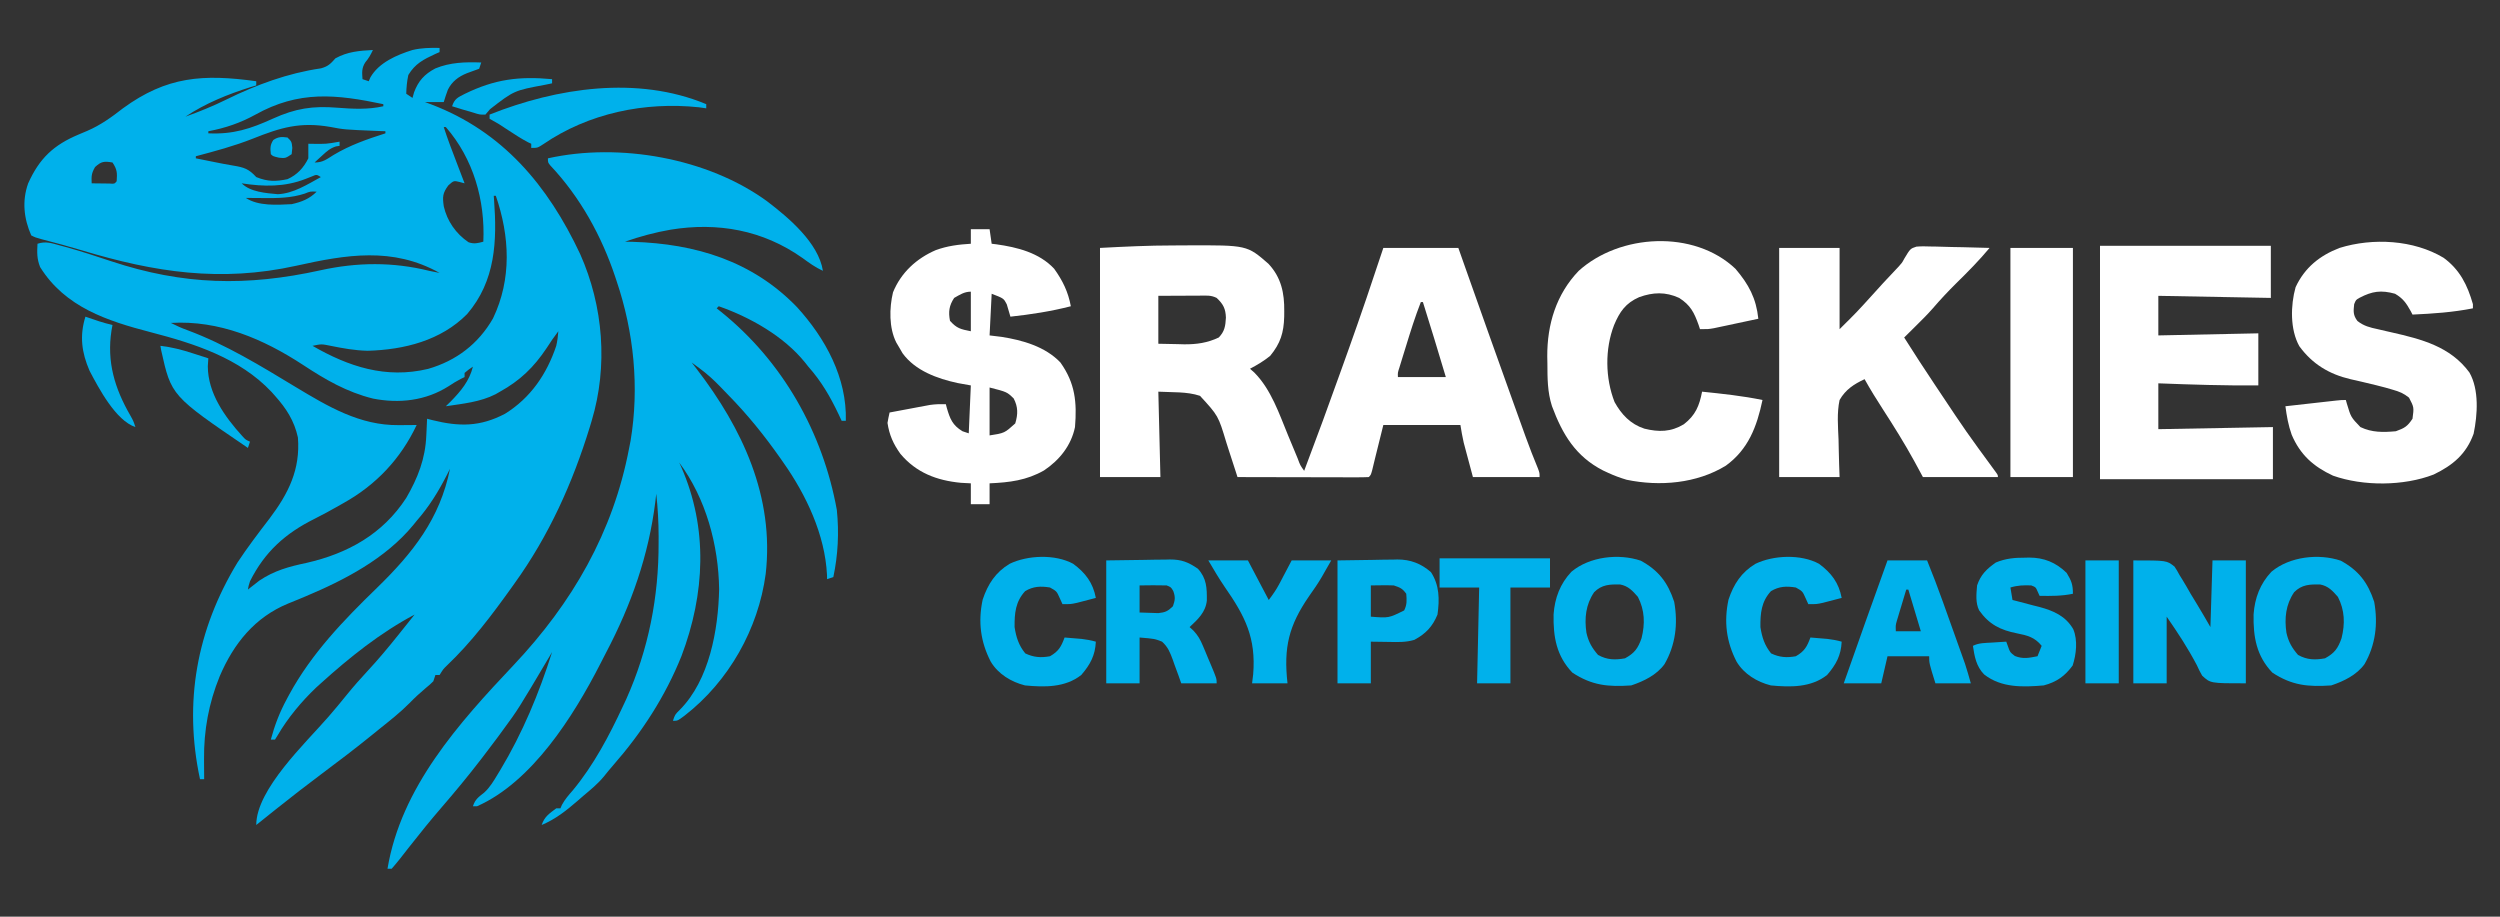 <?xml version="1.0" encoding="UTF-8"?>
<svg version="1.1" xmlns="http://www.w3.org/2000/svg" width="1200" height="440">
<rect width="100%" height="100%" fill="#333333" stroke="none"/>
<path d="M0 0 C0 0.66 0 1.32 0 2 C-0.664 2.291 -1.328 2.583 -2.012 2.883 C-7.693 5.52 -11.753 7.554 -15 13 C-15.65 16.005 -15.925 18.93 -16 22 C-15.01 22.66 -14.02 23.32 -13 24 C-12.629 22.67 -12.629 22.67 -12.25 21.312 C-10.18 15.827 -7.271 12.601 -2.043 9.848 C5.035 6.911 12.444 6.711 20 7 C19.67 7.99 19.34 8.98 19 10 C17.05 10.727 15.098 11.45 13.133 12.137 C9.051 13.789 5.933 16.107 3.965 20.102 C3.229 22.039 2.605 24.018 2 26 C-0.97 26 -3.94 26 -7 26 C-6.08 26.34 -5.159 26.681 -4.211 27.031 C30.29 40.099 51.996 65.982 67.483 98.952 C78.633 123.968 80.902 152.699 73 179 C72.721 179.931 72.442 180.862 72.154 181.822 C63.9 208.763 52.506 234.037 36 257 C35.504 257.695 35.008 258.39 34.498 259.106 C25.058 272.301 15.308 285.236 3.523 296.449 C1.78 298.127 1.78 298.127 0 301 C-0.66 301 -1.32 301 -2 301 C-2.33 301.99 -2.66 302.98 -3 304 C-4.602 305.578 -4.602 305.578 -6.625 307.25 C-9.318 309.528 -11.869 311.831 -14.312 314.375 C-18.869 318.993 -23.94 322.953 -29 327 C-30.114 327.904 -31.227 328.809 -32.34 329.715 C-40.299 336.167 -48.43 342.363 -56.644 348.487 C-63.859 353.873 -70.959 359.389 -78 365 C-79.016 365.81 -80.032 366.619 -81.078 367.453 C-83.388 369.299 -85.696 371.147 -88 373 C-88 355.856 -64.148 333.517 -53.343 321.044 C-50.307 317.539 -47.346 313.988 -44.438 310.375 C-41.258 306.453 -37.936 302.698 -34.5 299 C-29.417 293.527 -24.661 287.839 -20 282 C-19.229 281.04 -18.458 280.079 -17.664 279.09 C-15.772 276.73 -13.884 274.367 -12 272 C-28.448 280.733 -43.226 292.545 -57 305 C-57.742 305.67 -58.485 306.341 -59.25 307.031 C-66.197 313.642 -72.874 321.618 -77.699 329.926 C-78.128 330.61 -78.558 331.295 -79 332 C-79.66 332 -80.32 332 -81 332 C-79.174 325.141 -76.8 318.997 -73.438 312.75 C-72.998 311.929 -72.559 311.107 -72.107 310.261 C-61.383 290.617 -46.078 274.718 -30.134 259.25 C-12.888 242.48 0.21 225.984 5 202 C4.273 203.45 4.273 203.45 3.531 204.93 C-0.603 213.02 -4.986 220.13 -11 227 C-11.552 227.683 -12.103 228.366 -12.672 229.07 C-25.874 245.102 -45.534 255.378 -64.402 263.289 C-65.33 263.678 -66.258 264.068 -67.215 264.469 C-69.019 265.218 -70.828 265.956 -72.643 266.68 C-88.691 273.282 -98.811 285.88 -105.542 301.605 C-110.797 314.526 -113.193 327.533 -113.062 341.438 C-113.058 342.36 -113.053 343.282 -113.049 344.232 C-113.037 346.488 -113.021 348.744 -113 351 C-113.66 351 -114.32 351 -115 351 C-122.909 314.139 -116.614 279.274 -97 247 C-92.212 239.736 -86.931 232.824 -81.641 225.922 C-72.543 213.862 -66.781 202.379 -68 187 C-69.742 178.994 -73.586 173.034 -79 167 C-79.547 166.384 -80.093 165.768 -80.656 165.133 C-96.041 148.805 -117.673 141.915 -138.723 136.448 C-159.502 131.041 -179.762 124.454 -191.75 105.188 C-193.329 101.162 -193.222 98.297 -193 94 C-189.017 92.672 -186.166 93.742 -182.25 94.812 C-181.436 95.029 -180.622 95.245 -179.783 95.469 C-172.315 97.515 -164.986 99.957 -157.641 102.394 C-123.042 113.861 -92.662 114.572 -57.069 106.714 C-39.614 102.862 -22.367 102.681 -5 107 C-3.335 107.342 -1.669 107.679 0 108 C-22.519 95.395 -44.863 99.24 -68.812 104.562 C-105.035 112.573 -136.643 107.727 -171.633 97.184 C-178.069 95.245 -184.54 93.501 -191.046 91.817 C-194 91 -194 91 -196 90 C-199.566 81.903 -200.477 73.439 -197.5 65.062 C-192.075 52.951 -185.23 46.612 -173.29 41.576 C-172.596 41.283 -171.902 40.989 -171.188 40.688 C-170.486 40.392 -169.785 40.096 -169.063 39.792 C-162.678 37.02 -157.482 33.269 -152 29 C-130.929 13.609 -113.445 12.473 -88 16 C-88 16.66 -88 17.32 -88 18 C-88.897 18.268 -89.794 18.536 -90.719 18.812 C-101.693 22.259 -112.384 26.59 -122 33 C-115.261 30.592 -108.771 27.942 -102.356 24.783 C-87.876 17.663 -72.949 12.14 -56.934 9.801 C-53.523 8.87 -52.308 7.61 -50 5 C-44.165 1.785 -38.592 1.346 -32 1 C-33.065 3.231 -33.997 4.996 -35.625 6.875 C-37.439 9.679 -37.223 11.728 -37 15 C-36.01 15.33 -35.02 15.66 -34 16 C-33.629 15.118 -33.629 15.118 -33.25 14.219 C-29.215 7.057 -20.517 3.342 -13 1 C-8.624 -0.03 -4.489 -0.09 0 0 Z M-88.463 32.061 C-95.586 35.996 -103 38.513 -111 40 C-111 40.33 -111 40.66 -111 41 C-99.033 41.555 -90.73 38.824 -80 33.938 C-69.133 29.031 -60.941 27.742 -49.055 28.703 C-41.694 29.285 -34.231 29.666 -27 28 C-27 27.67 -27 27.34 -27 27 C-49.77 22.222 -67.497 20.358 -88.463 32.061 Z M0 35 C1 37 1 37 1 37 Z M-89.754 43.598 C-98.626 47.107 -107.789 49.553 -117 52 C-117 52.33 -117 52.66 -117 53 C-115.391 53.322 -113.782 53.643 -112.173 53.965 C-110.801 54.239 -109.43 54.516 -108.059 54.795 C-105.016 55.412 -101.983 56.003 -98.918 56.504 C-93.825 57.352 -91.543 58.091 -88 62 C-82.522 64.212 -78.653 64.185 -73 63 C-68.315 60.87 -65.3 57.6 -63 53 C-62.96 50.667 -62.957 48.333 -63 46 C-62.004 46.017 -62.004 46.017 -60.988 46.035 C-54.437 46.119 -54.437 46.119 -48 45 C-48 45.66 -48 46.32 -48 47 C-48.572 47.092 -49.145 47.183 -49.734 47.277 C-52.555 48.177 -54.076 49.57 -56.25 51.562 C-56.956 52.203 -57.663 52.844 -58.391 53.504 C-58.922 53.998 -59.453 54.491 -60 55 C-56.017 55 -54.256 53.47 -50.875 51.375 C-43.006 46.652 -34.709 43.784 -26 41 C-26 40.67 -26 40.34 -26 40 C-27.305 39.951 -28.609 39.902 -29.953 39.852 C-45.842 39.192 -45.842 39.192 -52.375 37.938 C-66.936 35.396 -76.235 38.196 -89.754 43.598 Z M2 38 C3.826 43.708 5.98 49.282 8.125 54.875 C8.498 55.85 8.87 56.824 9.254 57.828 C10.168 60.219 11.084 62.61 12 65 C10.85 64.691 10.85 64.691 9.676 64.375 C6.797 63.659 6.797 63.659 4.188 66 C1.432 69.779 1.376 71.4 2 76 C3.614 83.115 7.841 89.193 13.91 93.289 C16.59 94.201 18.311 93.747 21 93 C21.924 73.23 16.242 53.18 3 38 C2.67 38 2.34 38 2 38 Z M-165.375 57.188 C-167.131 60.227 -167.149 61.59 -167 65 C-165.188 65.027 -163.375 65.046 -161.562 65.062 C-160.048 65.08 -160.048 65.08 -158.504 65.098 C-156.06 65.286 -156.06 65.286 -155 64 C-154.737 59.968 -154.706 58.441 -157 55 C-160.96 54.311 -162.381 54.43 -165.375 57.188 Z M-61.426 61.742 C-62.378 62.116 -63.331 62.49 -64.312 62.875 C-74.433 66.824 -84.351 66.638 -95 65 C-90.822 69.178 -83.352 69.696 -77.633 70.215 C-70.153 69.89 -63.427 65.502 -57 62 C-59.022 60.702 -59.022 60.702 -61.426 61.742 Z M25 68 C26 71 26 71 26 71 Z M-64.75 69.938 C-71.253 72.063 -77.674 72.133 -84.438 72.062 C-85.264 72.058 -86.091 72.053 -86.943 72.049 C-88.962 72.037 -90.981 72.019 -93 72 C-87.017 75.989 -78.042 75.354 -71 75 C-66.227 73.933 -62.474 72.474 -59 69 C-62.011 68.839 -62.011 68.839 -64.75 69.938 Z M26 71 C26.069 71.882 26.069 71.882 26.139 72.781 C27.609 92.69 26.898 111.799 13.223 127.75 C0.619 140.508 -17.054 144.873 -34.5 145.375 C-40.563 145.245 -46.427 144.197 -52.354 142.98 C-56.7 142.097 -56.7 142.097 -61 143 C-43.648 153.013 -25.776 158.903 -5.57 154.082 C7.996 150.181 18.653 142.053 25.648 129.82 C34.703 110.926 33.679 90.369 27 71 C26.67 71 26.34 71 26 71 Z M-129 132 C-126.392 133.349 -123.804 134.492 -121.043 135.488 C-102.463 142.409 -85.925 152.599 -69.011 162.816 C-53.506 172.15 -38.239 181.253 -19.688 181.062 C-18.852 181.058 -18.016 181.053 -17.154 181.049 C-15.103 181.037 -13.051 181.019 -11 181 C-18.639 197.165 -30.395 209.706 -46.062 218.438 C-47.302 219.146 -47.302 219.146 -48.567 219.869 C-52.384 222.037 -56.219 224.139 -60.148 226.098 C-74.093 233.058 -83.948 241.914 -91 256 C-91.712 258.235 -91.712 258.235 -92 260 C-91.515 259.613 -91.031 259.227 -90.531 258.828 C-89.526 258.047 -89.526 258.047 -88.5 257.25 C-87.85 256.74 -87.201 256.229 -86.531 255.703 C-79.349 250.871 -72.298 248.966 -63.875 247.188 C-44.108 242.676 -27.292 233.384 -16 216 C-10.423 206.369 -6.835 197.239 -6.375 186.062 C-6.336 185.283 -6.298 184.504 -6.258 183.701 C-6.165 181.801 -6.081 179.901 -6 178 C-5.166 178.217 -4.332 178.433 -3.473 178.656 C9.458 181.855 19.437 181.896 31.418 175.602 C43.705 167.98 51.462 156.538 56 143 C56.544 140.611 56.833 138.45 57 136 C54.965 138.656 53.107 141.365 51.312 144.188 C45.185 153.334 38.663 159.644 29 165 C28.305 165.401 27.61 165.802 26.895 166.215 C19.529 169.99 11.091 170.774 3 172 C3.759 171.256 4.519 170.512 5.301 169.746 C10.196 164.766 14.276 159.897 16 153 C13.96 154.363 13.96 154.363 12 156 C12 156.66 12 157.32 12 158 C11.417 158.28 10.835 158.559 10.234 158.848 C8.132 159.932 6.219 161.131 4.25 162.438 C-6.677 169.348 -19.376 170.796 -31.965 168.316 C-44.588 165.177 -54.763 159.25 -65.505 152.183 C-84.632 139.672 -105.72 130.642 -129 132 Z M57 133 C58 136 58 136 58 136 Z M16 151 C17 153 17 153 17 153 Z " fill="#00B1EB" transform="translate(211,23)"/>
<path d="M0 0 C10.134 7.74 24.588 19.792 26.728 33.334 C23.073 31.687 20.026 29.436 16.79 27.084 C-2.086 13.772 -23.774 9.88 -46.397 13.584 C-53.905 14.883 -61.071 16.828 -68.272 19.334 C-66.455 19.373 -66.455 19.373 -64.601 19.412 C-34.435 20.318 -7.111 28.597 14.301 50.767 C27.931 65.745 38.3 84.662 37.728 105.334 C37.068 105.334 36.408 105.334 35.728 105.334 C35.243 104.295 34.758 103.256 34.259 102.186 C30.22 93.712 25.999 86.398 19.728 79.334 C19.187 78.652 18.647 77.97 18.091 77.268 C7.947 64.717 -8.193 55.615 -23.272 50.334 C-23.602 50.664 -23.932 50.994 -24.272 51.334 C-23.571 51.891 -22.87 52.448 -22.147 53.022 C7.394 76.783 26.7 110.908 33.415 148.147 C34.513 158.971 33.983 169.702 31.728 180.334 C30.738 180.664 29.748 180.994 28.728 181.334 C28.713 180.654 28.699 179.973 28.685 179.272 C27.737 160.004 18.713 140.925 7.728 125.334 C7.251 124.651 6.774 123.968 6.283 123.265 C-1.354 112.391 -9.464 102.33 -18.78 92.853 C-20.082 91.528 -21.366 90.186 -22.647 88.842 C-25.749 85.631 -28.905 82.772 -32.499 80.119 C-33.209 79.594 -33.919 79.068 -34.65 78.526 C-35.185 78.133 -35.721 77.739 -36.272 77.334 C-35.511 78.315 -34.749 79.296 -33.964 80.307 C-11.897 109.02 3.468 141.785 -0.741 178.834 C-4.269 205.212 -18.482 230.396 -39.585 246.772 C-42.99 249.334 -42.99 249.334 -45.272 249.334 C-44.272 246.334 -44.272 246.334 -41.96 244.041 C-27.734 229.712 -23.519 205.584 -23.085 186.209 C-23.384 164.926 -29.43 142.548 -42.272 125.334 C-41.958 126.015 -41.643 126.695 -41.319 127.397 C-28.29 156.909 -29.877 188.465 -41.167 218.252 C-48.93 237.593 -60.175 254.934 -73.862 270.565 C-75.407 272.34 -76.914 274.149 -78.37 275.998 C-81.287 279.579 -84.753 282.363 -88.272 285.334 C-89.711 286.587 -89.711 286.587 -91.179 287.865 C-96.56 292.511 -101.664 296.538 -108.272 299.334 C-106.926 295.296 -104.619 293.861 -101.272 291.334 C-100.612 291.334 -99.952 291.334 -99.272 291.334 C-99.024 290.77 -98.775 290.205 -98.519 289.623 C-97.075 286.972 -95.327 284.978 -93.335 282.709 C-83.315 270.611 -75.879 256.527 -69.272 242.334 C-68.74 241.199 -68.208 240.063 -67.659 238.893 C-56.996 215.114 -52.052 189.842 -52.147 163.834 C-52.144 162.784 -52.14 161.733 -52.136 160.651 C-52.144 153.826 -52.533 147.118 -53.272 140.334 C-53.419 141.607 -53.566 142.879 -53.718 144.19 C-56.902 169.88 -65.262 193.576 -77.281 216.442 C-78.271 218.331 -79.238 220.229 -80.202 222.131 C-93.006 247.093 -112.841 278.633 -139.272 290.334 C-139.932 290.334 -140.592 290.334 -141.272 290.334 C-140.126 286.893 -138.627 285.993 -135.877 283.794 C-133.107 281.274 -131.311 278.212 -129.397 275.022 C-128.97 274.32 -128.542 273.619 -128.101 272.896 C-117.457 255.168 -109.48 236.024 -103.272 216.334 C-103.68 217.023 -104.087 217.713 -104.507 218.423 C-119.607 243.927 -119.607 243.927 -127.272 254.334 C-127.984 255.306 -128.696 256.278 -129.429 257.28 C-131.683 260.319 -133.969 263.332 -136.272 266.334 C-136.693 266.882 -137.113 267.43 -137.545 267.994 C-143.614 275.881 -149.929 283.51 -156.437 291.037 C-161.593 297.011 -166.557 303.139 -171.425 309.35 C-172.241 310.385 -172.241 310.385 -173.073 311.442 C-174.15 312.811 -175.222 314.183 -176.288 315.561 C-177.571 317.189 -178.916 318.767 -180.272 320.334 C-180.932 320.334 -181.592 320.334 -182.272 320.334 C-175.769 281.251 -148.009 250.409 -121.722 222.573 C-93.579 192.722 -73.945 158.875 -66.272 118.334 C-66.046 117.186 -65.819 116.037 -65.585 114.854 C-61.343 89.254 -64.007 62.799 -72.272 38.334 C-72.487 37.68 -72.702 37.026 -72.924 36.353 C-79.485 16.63 -89.784 -2.046 -104.093 -17.213 C-105.272 -18.666 -105.272 -18.666 -105.272 -20.666 C-71.047 -28.297 -28.605 -20.891 0 0 Z M-46.272 118.334 C-45.272 120.334 -45.272 120.334 -45.272 120.334 Z M-102.272 212.334 C-101.272 214.334 -101.272 214.334 -101.272 214.334 Z " fill="#00B1EB" transform="translate(368.272,96.666)"/>
<path d="M0 0 C2.285 -0.002 4.57 -0.021 6.855 -0.039 C35.527 -0.151 35.527 -0.151 45.795 8.787 C51.969 15.399 53.502 22.849 53.392 31.623 C53.385 32.46 53.379 33.296 53.372 34.158 C53.17 41.9 51.577 46.997 46.642 52.998 C43.55 55.515 40.476 57.321 36.955 59.185 C37.656 59.804 38.357 60.423 39.08 61.06 C47.141 69.245 50.97 80.824 55.267 91.248 C56.213 93.525 57.161 95.802 58.111 98.077 C58.698 99.482 59.281 100.889 59.861 102.297 C61.027 105.475 61.027 105.475 62.955 108.185 C69.027 92.158 74.926 76.075 80.684 59.932 C81.951 56.384 83.222 52.839 84.494 49.293 C90.206 33.325 95.639 17.289 100.955 1.185 C112.835 1.185 124.715 1.185 136.955 1.185 C137.973 4.07 138.992 6.955 140.041 9.927 C147.507 31.064 155.005 52.188 162.589 73.283 C163.37 75.454 164.15 77.625 164.929 79.797 C166.025 82.852 167.125 85.905 168.224 88.959 C168.544 89.849 168.863 90.738 169.192 91.655 C171.077 96.878 173.081 102.034 175.211 107.162 C175.955 109.185 175.955 109.185 175.955 111.185 C165.395 111.185 154.835 111.185 143.955 111.185 C143.15 108.174 142.346 105.163 141.517 102.06 C141.265 101.123 141.013 100.186 140.754 99.22 C140.453 98.085 140.453 98.085 140.146 96.927 C139.942 96.163 139.738 95.398 139.527 94.611 C138.871 91.83 138.425 89.003 137.955 86.185 C125.745 86.185 113.535 86.185 100.955 86.185 C98.98 94.062 98.98 94.062 97.041 101.947 C96.806 102.913 96.572 103.878 96.33 104.873 C96.09 105.867 95.85 106.861 95.603 107.885 C94.955 110.185 94.955 110.185 93.955 111.185 C91.991 111.279 90.024 111.303 88.058 111.299 C86.797 111.299 85.536 111.299 84.236 111.299 C82.849 111.293 81.463 111.288 80.076 111.283 C78.665 111.281 77.254 111.28 75.843 111.279 C72.122 111.275 68.402 111.265 64.682 111.254 C60.888 111.244 57.094 111.239 53.301 111.234 C45.852 111.223 38.403 111.206 30.955 111.185 C30.708 110.415 30.462 109.644 30.208 108.85 C29.071 105.312 27.919 101.78 26.767 98.248 C26.38 97.035 25.993 95.823 25.594 94.574 C21.731 81.742 21.731 81.742 12.955 72.185 C6.599 70.067 -0.357 70.579 -7.045 70.185 C-6.55 90.48 -6.55 90.48 -6.045 111.185 C-15.615 111.185 -25.185 111.185 -35.045 111.185 C-35.045 74.885 -35.045 38.585 -35.045 1.185 C-23.316 0.568 -11.727 -0.001 0 0 Z M-7.045 24.185 C-7.045 31.775 -7.045 39.365 -7.045 47.185 C-2.374 47.278 -2.374 47.278 2.392 47.373 C3.355 47.4 4.317 47.427 5.308 47.456 C11.27 47.512 16.526 46.772 21.955 44.185 C24.805 41.249 25.169 38.643 25.392 34.685 C25.256 30.394 24.14 28.183 20.955 25.185 C18.241 23.828 16.106 24.073 13.072 24.088 C11.322 24.092 11.322 24.092 9.537 24.097 C8.314 24.106 7.09 24.114 5.83 24.123 C4.599 24.127 3.368 24.132 2.099 24.136 C-0.949 24.148 -3.997 24.166 -7.045 24.185 Z M118.955 27.185 C116.207 34.206 113.974 41.354 111.767 48.56 C111.399 49.748 111.031 50.935 110.652 52.158 C110.305 53.288 109.957 54.419 109.599 55.584 C109.283 56.612 108.967 57.639 108.642 58.698 C107.866 61.077 107.866 61.077 107.955 63.185 C115.545 63.185 123.135 63.185 130.955 63.185 C127.364 51.16 123.732 39.153 119.955 27.185 C119.625 27.185 119.295 27.185 118.955 27.185 Z " fill="#FFFFFF" transform="translate(563.045,117.815)"/>
<path d="M0 0 C2.97 0 5.94 0 9 0 C9.495 3.465 9.495 3.465 10 7 C10.727 7.086 11.454 7.173 12.203 7.262 C22.319 8.675 32.828 11.315 40 19 C44.104 24.729 46.717 30.073 48 37 C38.373 39.473 28.864 40.924 19 42 C18.121 39.021 18.121 39.021 17.242 36.043 C15.776 33.223 15.776 33.223 10 31 C9.67 37.6 9.34 44.2 9 51 C10.877 51.227 12.754 51.454 14.688 51.688 C24.797 53.262 35.749 56.353 43 64 C50.099 73.964 50.968 83.059 50 95 C48.161 103.873 42.579 110.823 35.125 115.812 C26.704 120.595 18.597 121.57 9 122 C9 125.3 9 128.6 9 132 C6.03 132 3.06 132 0 132 C0 128.7 0 125.4 0 122 C-1.567 121.918 -3.135 121.835 -4.75 121.75 C-16.335 120.648 -26.229 116.901 -33.816 107.828 C-37.229 103.058 -39.13 98.801 -40 93 C-39.715 91.324 -39.391 89.654 -39 88 C-35.439 87.326 -31.876 86.662 -28.312 86 C-27.305 85.809 -26.298 85.618 -25.26 85.422 C-24.283 85.241 -23.307 85.061 -22.301 84.875 C-21.405 84.707 -20.51 84.54 -19.587 84.367 C-17.02 84.003 -14.589 83.935 -12 84 C-11.841 84.603 -11.683 85.207 -11.52 85.828 C-10.008 91.005 -8.829 94.103 -4 97 C-3.01 97.33 -2.02 97.66 -1 98 C-0.67 90.41 -0.34 82.82 0 75 C-3.094 74.443 -3.094 74.443 -6.25 73.875 C-16.014 71.788 -26.695 67.943 -32.766 59.562 C-33.255 58.717 -33.745 57.871 -34.25 57 C-34.75 56.154 -35.25 55.309 -35.766 54.438 C-39.325 47.408 -39.167 37.864 -37.352 30.297 C-33.476 20.823 -26.117 14.082 -16.844 10.066 C-11.316 8.032 -5.858 7.355 0 7 C0 4.69 0 2.38 0 0 Z M-8 33 C-10.441 36.661 -10.841 39.743 -10 44 C-6.726 47.648 -4.935 48.013 0 49 C0 42.73 0 36.46 0 30 C-3.145 30 -5.299 31.481 -8 33 Z M9 76 C9 83.59 9 91.18 9 99 C16.174 97.885 16.174 97.885 21.312 93.25 C22.659 88.843 22.712 85.363 20.562 81.25 C17.351 78.136 17.351 78.136 9 76 Z " fill="#FFFFFF" transform="translate(466,110)"/>
<path d="M0 0 C9.57 0 19.14 0 29 0 C29 12.87 29 25.74 29 39 C37.302 30.783 37.302 30.783 45.051 22.23 C46.644 20.407 48.264 18.631 49.918 16.863 C50.709 16.017 50.709 16.017 51.516 15.154 C52.557 14.043 53.602 12.935 54.65 11.831 C55.384 11.046 55.384 11.046 56.133 10.246 C56.565 9.789 56.997 9.332 57.442 8.861 C59.014 7.096 59.014 7.096 59.99 5.262 C62.936 0.348 62.936 0.348 65.872 -0.613 C68.14 -0.81 70.308 -0.788 72.582 -0.684 C73.803 -0.669 73.803 -0.669 75.049 -0.654 C77.639 -0.615 80.224 -0.527 82.812 -0.438 C84.572 -0.402 86.332 -0.37 88.092 -0.342 C92.396 -0.265 96.697 -0.144 101 0 C95.991 6.009 90.591 11.477 85.01 16.951 C81.053 20.863 77.312 24.876 73.681 29.092 C71.1 32.022 68.345 34.763 65.562 37.5 C65.022 38.036 64.481 38.572 63.924 39.125 C62.618 40.419 61.309 41.71 60 43 C64.775 50.568 69.653 58.06 74.625 65.5 C75.318 66.537 76.011 67.575 76.725 68.644 C89.678 88.099 89.678 88.099 103.488 106.945 C105 109 105 109 105 110 C93.12 110 81.24 110 69 110 C67.639 107.484 66.278 104.968 64.875 102.375 C60.205 93.865 55.093 85.676 49.824 77.527 C46.737 72.753 43.76 67.97 41 63 C35.832 65.43 31.911 67.958 29 73 C27.666 79.2 28.248 85.71 28.5 92 C28.54 93.746 28.577 95.492 28.609 97.238 C28.69 101.496 28.847 105.742 29 110 C19.43 110 9.86 110 0 110 C0 73.7 0 37.4 0 0 Z " fill="#FFFFFF" transform="translate(854,119)"/>
<path d="M0 0 C27.06 0 54.12 0 82 0 C82 8.25 82 16.5 82 25 C64.18 24.67 46.36 24.34 28 24 C28 30.27 28 36.54 28 43 C43.84 42.67 59.68 42.34 76 42 C76 50.25 76 58.5 76 67 C59.977 67.13 44.01 66.617 28 66 C28 73.26 28 80.52 28 88 C55.225 87.505 55.225 87.505 83 87 C83 95.25 83 103.5 83 112 C55.61 112 28.22 112 0 112 C0 75.04 0 38.08 0 0 Z " fill="#FFFFFF" transform="translate(1008,118)"/>
<path d="M0 0 C7.804 5.732 11.434 13.065 14.062 22.25 C14.062 22.91 14.062 23.57 14.062 24.25 C4.416 26.164 -5.139 26.809 -14.938 27.25 C-15.217 26.707 -15.497 26.165 -15.785 25.605 C-17.959 21.726 -19.411 19.562 -23.312 17.25 C-30.042 15.393 -34.278 16.022 -40.336 19.18 C-42.104 20.17 -42.104 20.17 -42.938 22.25 C-43.31 25.675 -43.488 27.52 -41.375 30.32 C-38.321 32.738 -35.352 33.462 -31.625 34.25 C-30.186 34.585 -28.747 34.921 -27.309 35.258 C-26.58 35.423 -25.852 35.588 -25.101 35.759 C-10.583 39.055 3.185 42.551 12.371 55.027 C17.104 63.298 16.288 75.361 14.402 84.422 C10.891 94.212 4.387 99.608 -4.777 104.023 C-19.127 109.593 -38.57 109.711 -53.094 104.57 C-62.5 100.203 -68.833 94.535 -72.93 84.922 C-74.543 80.404 -75.309 76.012 -75.938 71.25 C-71.479 70.748 -67.021 70.249 -62.562 69.75 C-61.291 69.607 -60.02 69.464 -58.711 69.316 C-57.499 69.181 -56.288 69.046 -55.039 68.906 C-53.358 68.718 -53.358 68.718 -51.643 68.525 C-48.938 68.25 -48.938 68.25 -46.938 68.25 C-46.767 68.853 -46.597 69.457 -46.422 70.078 C-44.5 76.494 -44.5 76.494 -39.938 81.25 C-34.367 83.905 -28.998 83.791 -22.938 83.25 C-18.726 81.725 -17.418 80.97 -14.938 77.25 C-14.198 71.756 -14.198 71.756 -16.617 67.117 C-19.227 65.017 -21.223 64.23 -24.438 63.312 C-26.147 62.818 -26.147 62.818 -27.891 62.312 C-30.888 61.505 -33.9 60.775 -36.922 60.062 C-37.791 59.855 -38.661 59.647 -39.557 59.433 C-41.266 59.03 -42.978 58.639 -44.693 58.264 C-54.93 55.869 -63.045 50.981 -69.258 42.434 C-73.748 34.41 -73.493 22.785 -71.055 14.109 C-66.712 4.733 -59.475 -1.096 -49.938 -4.75 C-34.01 -9.695 -14.375 -8.653 0 0 Z " fill="#FFFFFF" transform="translate(1172.938,123.75)"/>
<path d="M0 0 C6.423 7.516 9.968 14.195 11 24 C7.085 24.84 3.168 25.671 -0.75 26.5 C-1.861 26.738 -2.972 26.977 -4.117 27.223 C-5.187 27.448 -6.257 27.674 -7.359 27.906 C-8.344 28.116 -9.328 28.325 -10.343 28.541 C-13 29 -13 29 -17 29 C-17.219 28.336 -17.438 27.672 -17.664 26.988 C-19.829 20.959 -21.562 17.48 -27 14 C-33.583 10.995 -39.523 11.249 -46.188 13.625 C-52.704 16.499 -55.548 20.614 -58.25 27.062 C-62.688 38.575 -62.504 52.513 -58 64 C-54.661 69.998 -50.376 74.564 -43.715 76.75 C-36.799 78.46 -30.962 78.39 -24.766 74.652 C-19.188 70.347 -17.317 65.816 -16 59 C-6.266 60.007 3.406 61.013 13 63 C10.307 75.741 6.238 86.643 -4.578 94.512 C-18.518 103.078 -36.326 104.603 -52.223 101.281 C-55.286 100.376 -58.104 99.343 -61 98 C-61.833 97.615 -62.665 97.229 -63.523 96.832 C-76.666 90.086 -83 79.569 -88.055 65.945 C-90.249 59.107 -90.218 52.566 -90.25 45.438 C-90.271 44.321 -90.291 43.204 -90.312 42.053 C-90.384 26.72 -86.034 12.288 -75.246 1.031 C-55.534 -16.795 -19.943 -18.865 0 0 Z " fill="#FFFFFF" transform="translate(833,129)"/>
<path d="M0 0 C9.9 0 19.8 0 30 0 C30 36.3 30 72.6 30 110 C20.1 110 10.2 110 0 110 C0 73.7 0 37.4 0 0 Z " fill="#FFFFFF" transform="translate(965,119)"/>
<path d="M0 0 C16 0 16 0 19.744 2.938 C21.015 4.879 21.015 4.879 22.156 7 C22.6 7.71 23.043 8.421 23.5 9.152 C24.89 11.406 26.194 13.697 27.5 16 C28.433 17.545 29.372 19.087 30.316 20.625 C32.619 24.38 34.798 28.177 37 32 C37.33 21.44 37.66 10.88 38 0 C43.28 0 48.56 0 54 0 C54 19.47 54 38.94 54 59 C37 59 37 59 33.031 55.301 C31.68 52.881 31.68 52.881 30.5 50.312 C26.12 42.003 21.462 34.889 16 27 C16 37.56 16 48.12 16 59 C10.72 59 5.44 59 0 59 C0 39.53 0 20.06 0 0 Z M38 33 C39 35 39 35 39 35 Z " fill="#00B1EB" transform="translate(1024,269)"/>
<path d="M0 0 C8.539 4.657 12.99 10.439 16.051 19.738 C17.946 30.213 16.727 40.479 11.375 49.707 C7.588 54.901 1.405 57.886 -4.562 59.875 C-15.666 60.636 -23.353 59.935 -32.812 53.75 C-40.51 45.703 -42.05 36.525 -41.84 25.777 C-41.282 17.928 -38.714 11.077 -33.277 5.309 C-24.588 -1.956 -10.649 -3.578 0 0 Z M-22.375 15.137 C-26.414 21.049 -27.093 27.678 -26.07 34.617 C-25.088 38.983 -23.412 41.897 -20.5 45.25 C-16.176 47.642 -12.391 47.734 -7.562 46.875 C-2.975 44.373 -1.366 42.132 0.375 37.25 C2.117 30.304 1.939 23.774 -1.375 17.375 C-3.976 14.403 -5.969 12.191 -9.93 11.406 C-14.834 11.345 -18.69 11.421 -22.375 15.137 Z " fill="#00B1EB" transform="translate(1123.562,269.125)"/>
<path d="M0 0 C8.539 4.657 12.99 10.439 16.051 19.738 C17.946 30.213 16.727 40.479 11.375 49.707 C7.588 54.901 1.405 57.886 -4.562 59.875 C-15.666 60.636 -23.353 59.935 -32.812 53.75 C-40.51 45.703 -42.05 36.525 -41.84 25.777 C-41.282 17.928 -38.714 11.077 -33.277 5.309 C-24.588 -1.956 -10.649 -3.578 0 0 Z M-22.375 15.137 C-26.414 21.049 -27.093 27.678 -26.07 34.617 C-25.088 38.983 -23.412 41.897 -20.5 45.25 C-16.176 47.642 -12.391 47.734 -7.562 46.875 C-2.975 44.373 -1.366 42.132 0.375 37.25 C2.117 30.304 1.939 23.774 -1.375 17.375 C-3.976 14.403 -5.969 12.191 -9.93 11.406 C-14.834 11.345 -18.69 11.421 -22.375 15.137 Z " fill="#00B1EB" transform="translate(787.562,269.125)"/>
<path d="M0 0 C8.941 -0.124 8.941 -0.124 18.062 -0.25 C19.93 -0.286 21.798 -0.323 23.723 -0.36 C25.223 -0.372 26.723 -0.382 28.223 -0.391 C28.986 -0.411 29.749 -0.432 30.535 -0.453 C36.156 -0.456 39.354 0.814 44 4 C48.211 8.633 48.341 13.249 48.285 19.273 C47.699 24.881 43.963 28.32 40 32 C40.611 32.559 41.223 33.117 41.853 33.693 C44.055 36.059 45.113 37.953 46.359 40.914 C46.753 41.84 47.146 42.765 47.551 43.719 C47.947 44.678 48.342 45.637 48.75 46.625 C49.161 47.592 49.572 48.559 49.996 49.555 C53 56.7 53 56.7 53 59 C47.39 59 41.78 59 36 59 C35.553 57.735 35.105 56.471 34.645 55.168 C34.035 53.507 33.424 51.847 32.812 50.188 C32.521 49.354 32.229 48.521 31.928 47.662 C30.594 44.091 29.627 41.564 26.762 38.988 C23.22 37.608 23.22 37.608 16 37 C16 44.26 16 51.52 16 59 C10.72 59 5.44 59 0 59 C0 39.53 0 20.06 0 0 Z M16 12 C16 16.29 16 20.58 16 25 C18.846 25.093 18.846 25.093 21.75 25.188 C22.817 25.222 23.885 25.257 24.984 25.293 C28.337 24.967 29.627 24.34 32 22 C33.038 19.107 33.235 17.652 32.188 14.75 C31.106 12.849 31.106 12.849 29 12 C24.664 11.861 20.339 11.957 16 12 Z " fill="#00B1EB" transform="translate(531,269)"/>
<path d="M0 0 C1.016 -0.024 1.016 -0.024 2.053 -0.049 C9.202 -0.056 14.907 2.3 20.062 7.312 C22.335 11.075 23.062 12.864 23.062 17.312 C17.702 18.441 12.509 18.409 7.062 18.312 C6.774 17.673 6.485 17.034 6.188 16.375 C5.234 14.16 5.234 14.16 3.062 13.312 C-0.468 13.159 -3.553 13.271 -6.938 14.312 C-6.607 16.293 -6.277 18.273 -5.938 20.312 C-5.338 20.463 -4.739 20.613 -4.121 20.768 C-1.367 21.471 1.379 22.204 4.125 22.938 C5.068 23.173 6.011 23.409 6.982 23.652 C13.799 25.505 19.561 27.986 23.228 34.327 C25.451 39.613 24.676 46.439 22.938 51.75 C19.164 56.906 15.189 59.682 9.062 61.312 C-0.961 62.164 -11.275 62.531 -19.578 56.027 C-23.346 52.14 -24.17 47.465 -24.938 42.312 C-21.976 40.832 -19.102 40.959 -15.812 40.75 C-14.531 40.666 -13.25 40.582 -11.93 40.496 C-10.942 40.436 -9.955 40.375 -8.938 40.312 C-8.651 41.099 -8.365 41.885 -8.07 42.695 C-7.106 45.431 -7.106 45.431 -4.812 47.188 C-0.787 48.763 1.84 48.1 6.062 47.312 C6.723 45.663 7.383 44.013 8.062 42.312 C4.734 38.173 1.195 37.305 -3.812 36.312 C-11.718 34.729 -17.107 32.111 -21.938 25.312 C-23.786 21.615 -23.274 17.356 -22.938 13.312 C-21.177 8.128 -18.379 5.448 -13.938 2.312 C-9.284 0.382 -4.982 -0.024 0 0 Z " fill="#00B1EB" transform="translate(971.938,267.688)"/>
<path d="M0 0 C6.27 0 12.54 0 19 0 C21.673 6.596 24.213 13.215 26.602 19.918 C26.924 20.819 27.247 21.721 27.579 22.65 C28.254 24.538 28.928 26.426 29.601 28.314 C30.626 31.192 31.657 34.068 32.688 36.943 C33.347 38.789 34.005 40.635 34.664 42.48 C35.122 43.757 35.122 43.757 35.589 45.06 C35.876 45.868 36.164 46.676 36.459 47.509 C36.709 48.209 36.959 48.909 37.217 49.631 C38.239 52.724 39.105 55.867 40 59 C34.39 59 28.78 59 23 59 C20 49.375 20 49.375 20 46 C13.4 46 6.8 46 0 46 C-0.99 50.29 -1.98 54.58 -3 59 C-8.94 59 -14.88 59 -21 59 C-14.069 39.308 -7.105 19.63 0 0 Z M9 14 C8.162 16.769 7.329 19.54 6.5 22.312 C6.262 23.098 6.023 23.884 5.777 24.693 C5.552 25.451 5.326 26.208 5.094 26.988 C4.884 27.685 4.675 28.381 4.459 29.099 C3.883 31.16 3.883 31.16 4 34 C7.96 34 11.92 34 16 34 C14.02 27.4 12.04 20.8 10 14 C9.67 14 9.34 14 9 14 Z " fill="#00B1EB" transform="translate(906,269)"/>
<path d="M0 0 C5.933 4.358 9.541 9.156 10.898 16.395 C8.983 16.9 7.066 17.399 5.148 17.895 C4.081 18.173 3.014 18.451 1.914 18.738 C-1.102 19.395 -1.102 19.395 -5.102 19.395 C-5.535 18.446 -5.968 17.497 -6.414 16.52 C-7.895 13.194 -7.895 13.194 -11.102 11.395 C-15.604 10.669 -19.094 10.795 -23.039 13.145 C-27.676 18.204 -28.163 23.708 -28.102 30.395 C-27.341 35.309 -26.121 39.136 -22.977 43.02 C-18.939 44.95 -15.496 45.184 -11.102 44.395 C-6.937 42.002 -5.725 39.784 -4.102 35.395 C-2.351 35.536 -0.601 35.683 1.148 35.832 C2.123 35.913 3.098 35.994 4.102 36.078 C6.463 36.345 8.617 36.748 10.898 37.395 C10.62 43.95 8.184 48.449 3.898 53.395 C-3.832 59.476 -13.723 59.298 -23.102 58.395 C-29.75 56.712 -35.965 52.955 -39.543 46.992 C-44.461 37.451 -45.694 27.809 -43.418 17.211 C-40.933 9.777 -37.257 4.099 -30.477 0.02 C-21.806 -4.155 -8.634 -4.681 0 0 Z " fill="#00B1EB" transform="translate(873.102,270.605)"/>
<path d="M0 0 C5.933 4.358 9.541 9.156 10.898 16.395 C8.983 16.9 7.066 17.399 5.148 17.895 C4.081 18.173 3.014 18.451 1.914 18.738 C-1.102 19.395 -1.102 19.395 -5.102 19.395 C-5.535 18.446 -5.968 17.497 -6.414 16.52 C-7.895 13.194 -7.895 13.194 -11.102 11.395 C-15.604 10.669 -19.094 10.795 -23.039 13.145 C-27.676 18.204 -28.163 23.708 -28.102 30.395 C-27.341 35.309 -26.121 39.136 -22.977 43.02 C-18.939 44.95 -15.496 45.184 -11.102 44.395 C-6.937 42.002 -5.725 39.784 -4.102 35.395 C-2.351 35.536 -0.601 35.683 1.148 35.832 C2.123 35.913 3.098 35.994 4.102 36.078 C6.463 36.345 8.617 36.748 10.898 37.395 C10.62 43.95 8.184 48.449 3.898 53.395 C-3.832 59.476 -13.723 59.298 -23.102 58.395 C-29.75 56.712 -35.965 52.955 -39.543 46.992 C-44.461 37.451 -45.694 27.809 -43.418 17.211 C-40.933 9.777 -37.257 4.099 -30.477 0.02 C-21.806 -4.155 -8.634 -4.681 0 0 Z " fill="#00B1EB" transform="translate(515.102,270.605)"/>
<path d="M0 0 C5.61 -0.083 11.22 -0.165 17 -0.25 C18.754 -0.286 20.509 -0.323 22.316 -0.36 C23.732 -0.372 25.147 -0.382 26.562 -0.391 C27.277 -0.411 27.992 -0.432 28.729 -0.453 C34.983 -0.457 40.148 1.493 44.875 5.648 C48.956 11.912 49.013 18.727 48 26 C45.616 31.746 42.413 35.17 36.887 38.133 C32.794 39.362 28.931 39.211 24.688 39.125 C21.821 39.084 18.954 39.042 16 39 C16 45.6 16 52.2 16 59 C10.72 59 5.44 59 0 59 C0 39.53 0 20.06 0 0 Z M16 12 C16 16.95 16 21.9 16 27 C24.601 27.683 24.601 27.683 32 24 C33.399 21.201 33.253 19.095 33 16 C31.147 13.441 30.062 13.021 27 12 C25.105 11.931 23.208 11.915 21.312 11.938 C19.559 11.958 17.806 11.979 16 12 Z " fill="#00B1EB" transform="translate(642,269)"/>
<path d="M0 0 C6.27 0 12.54 0 19 0 C22.3 6.27 25.6 12.54 29 19 C30.989 16.348 32.541 14.184 34.043 11.328 C34.519 10.429 34.519 10.429 35.005 9.513 C35.59 8.393 35.59 8.393 36.188 7.25 C37.446 4.857 38.704 2.465 40 0 C46.27 0 52.54 0 59 0 C57.701 2.258 57.701 2.258 56.375 4.562 C55.752 5.662 55.13 6.762 54.488 7.895 C52.623 11.08 50.558 14.068 48.418 17.074 C38.573 31.336 36.093 41.791 38 59 C32.39 59 26.78 59 21 59 C21.174 57.558 21.348 56.115 21.527 54.629 C22.942 37.265 17.699 26.834 7.901 12.782 C5.067 8.635 2.542 4.332 0 0 Z " fill="#00B1EB" transform="translate(580,269)"/>
<path d="M0 0 C17.49 0 34.98 0 53 0 C53 4.62 53 9.24 53 14 C46.73 14 40.46 14 34 14 C34 29.18 34 44.36 34 60 C28.72 60 23.44 60 18 60 C18.33 44.82 18.66 29.64 19 14 C12.73 14 6.46 14 0 14 C0 9.38 0 4.76 0 0 Z " fill="#00B1EB" transform="translate(691,268)"/>
<path d="M0 0 C0 0.66 0 1.32 0 2 C-1.155 1.835 -2.31 1.67 -3.5 1.5 C-29.539 -1.258 -56.504 4.324 -78.277 19.246 C-81 21 -81 21 -84 21 C-84 20.34 -84 19.68 -84 19 C-84.513 18.764 -85.026 18.528 -85.555 18.285 C-88.876 16.539 -91.986 14.486 -95.125 12.438 C-99.463 9.549 -99.463 9.549 -104 7 C-104 6.34 -104 5.68 -104 5 C-71.696 -7.878 -33.038 -13.789 0 0 Z " fill="#00B1EB" transform="translate(339,50)"/>
<path d="M0 0 C5.28 0 10.56 0 16 0 C16 19.47 16 38.94 16 59 C10.72 59 5.44 59 0 59 C0 39.53 0 20.06 0 0 Z " fill="#00B1EB" transform="translate(1001,269)"/>
<path d="M0 0 C5.394 0.617 10.284 1.879 15.438 3.562 C16.169 3.796 16.901 4.03 17.654 4.271 C19.438 4.843 21.219 5.421 23 6 C22.918 7.258 22.835 8.516 22.75 9.812 C22.791 22.757 30.912 34.074 39.266 43.285 C40.901 45.08 40.901 45.08 43 46 C42.67 46.99 42.34 47.98 42 49 C5.234 23.989 5.234 23.989 0.371 2.18 C0.249 1.46 0.126 0.741 0 0 Z " fill="#00B1EB" transform="translate(77,166)"/>
<path d="M0 0 C0.603 0.205 1.207 0.41 1.828 0.621 C3.027 1.025 3.027 1.025 4.25 1.438 C5.039 1.704 5.828 1.971 6.641 2.246 C8.748 2.92 10.848 3.492 13 4 C12.841 4.866 12.683 5.732 12.52 6.625 C10.2 21.691 14.041 34.382 21.512 47.355 C23 50 23 50 24 53 C14.563 49.854 6.433 34.421 2 26 C-1.835 17.171 -2.849 9.216 0 0 Z " fill="#00B1EB" transform="translate(41,152)"/>
<path d="M0 0 C0 0.66 0 1.32 0 2 C-1.111 2.231 -2.222 2.461 -3.367 2.699 C-18.217 5.459 -18.217 5.459 -29.75 14.375 C-30.492 15.241 -31.235 16.108 -32 17 C-34.688 17.062 -34.688 17.062 -38 16 C-39.792 15.479 -41.583 14.958 -43.375 14.438 C-44.918 13.962 -46.46 13.484 -48 13 C-46.769 9.308 -45.23 8.77 -41.885 7.043 C-27.501 0.018 -15.823 -1.474 0 0 Z " fill="#00B1EB" transform="translate(265,38)"/>
<path d="M0 0 C2 2 2 2 2.312 5 C2.158 6.485 2.158 6.485 2 8 C-1 10 -1 10 -4.125 9.688 C-7 9 -7 9 -8 8 C-8.296 5.19 -8.382 3.584 -6.812 1.188 C-4.386 -0.402 -2.846 -0.365 0 0 Z " fill="#00B1EB" transform="translate(138,66)"/>
</svg>
